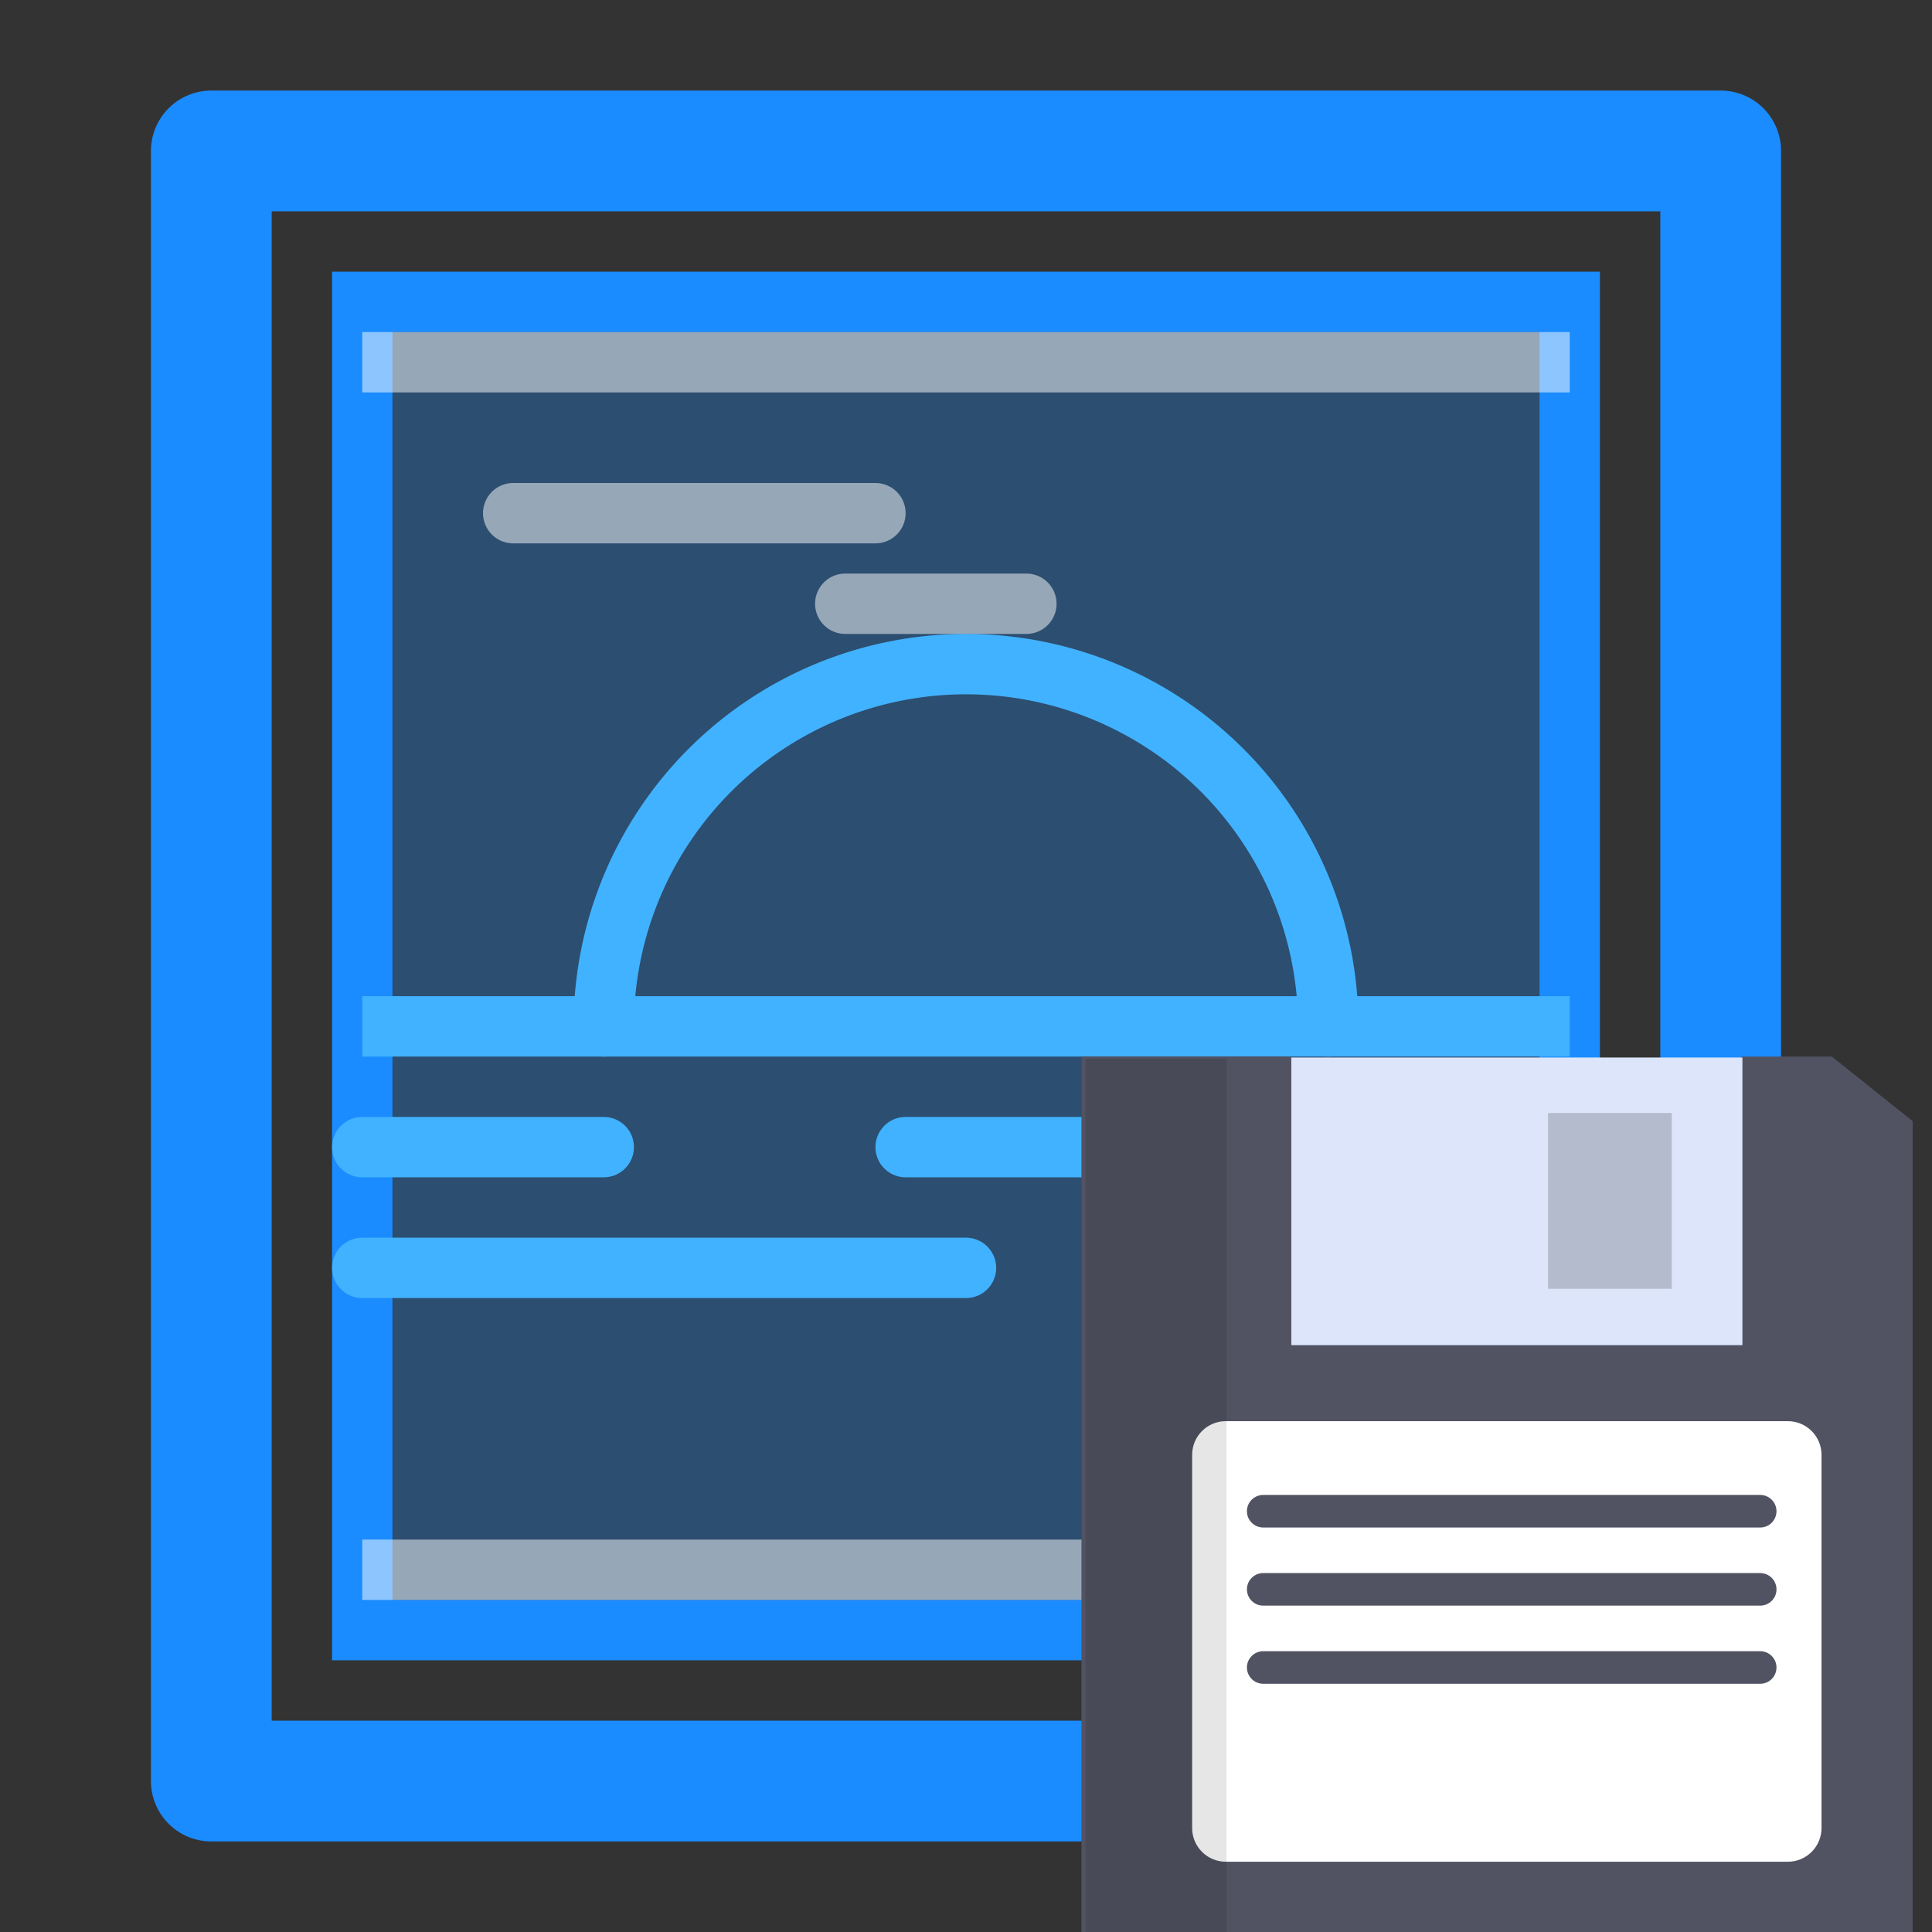 <?xml version="1.0" encoding="utf-8"?>
<!-- 提取的前景层 - 单张照片图标（外扩版本） -->
<svg width="64" height="64" viewBox="0 0 64 64" xmlns="http://www.w3.org/2000/svg">
  <rect x="0" y="0" width="64" height="64" fill="#333333" stroke="none"/>
  <g id="picture">
    <!-- 主照片框架 - 适度外扩 -->
    <rect id="Rectangle_18" data-name="Rectangle 18" width="50" height="54" x="7" y="5" fill="none" stroke="#1b8cff" stroke-linecap="round" stroke-linejoin="round" stroke-width="4"/>

    <!-- 照片内容区域 -->
    <rect id="Rectangle_19" data-name="Rectangle 19" width="40" height="44" x="12" y="10" fill="#1b8cff" opacity="0.3"/>
    <rect id="Rectangle_border" width="40" height="44" x="12" y="10" fill="none" stroke="#1b8cff" stroke-linecap="square" stroke-miterlimit="10" stroke-width="2"/>

    <!-- 照片内容 - 山峰图案 -->
    <path id="Path_119" data-name="Path 119" d="M44,34a12,12,0,0,0-24,0" fill="none" stroke="#41b2ff" stroke-linecap="round" stroke-linejoin="round" stroke-width="2"/>

    <!-- 照片内容 - 文本线条 -->
    <line id="Line_222" data-name="Line 222" x1="12" y1="34" x2="52" y2="34" fill="none" stroke="#41b2ff" stroke-miterlimit="10" stroke-width="2"/>
    <line id="Line_223" data-name="Line 223" x1="30" y1="38" x2="52" y2="38" fill="none" stroke="#41b2ff" stroke-linecap="round" stroke-linejoin="round" stroke-width="2"/>
    <line id="Line_224" data-name="Line 224" x1="12" y1="42" x2="32" y2="42" fill="none" stroke="#41b2ff" stroke-linecap="round" stroke-linejoin="round" stroke-width="2"/>
    <line id="Line_225" data-name="Line 225" x1="44" y1="42" x2="52" y2="42" fill="none" stroke="#41b2ff" stroke-linecap="round" stroke-linejoin="round" stroke-width="2"/>
    <line id="Line_226" data-name="Line 226" x1="12" y1="38" x2="20" y2="38" fill="none" stroke="#41b2ff" stroke-linecap="round" stroke-linejoin="round" stroke-width="2"/>

    <!-- 高光效果 -->
    <line id="Line_227" data-name="Line 227" x1="12" y1="12" x2="52" y2="12" fill="none" stroke="#ffffff" stroke-miterlimit="10" stroke-width="2" opacity="0.5"/>
    <line id="Line_228" data-name="Line 228" x1="12" y1="52" x2="52" y2="52" fill="none" stroke="#ffffff" stroke-miterlimit="10" stroke-width="2" opacity="0.5"/>
    <line id="Line_230" data-name="Line 230" x1="17" y1="17" x2="29" y2="17" fill="none" stroke="#ffffff" stroke-linecap="round" stroke-linejoin="round" stroke-width="2" opacity="0.5"/>
    <line id="Line_231" data-name="Line 231" x1="28" y1="20" x2="34" y2="20" fill="none" stroke="#ffffff" stroke-linecap="round" stroke-linejoin="round" stroke-width="2" opacity="0.5"/>

    <!-- 磁盘保存图标 - 右下角（放大版本） -->
    <g id="disk_icon" transform="translate(35, 35) scale(0.057)">
      <!-- 文档背景 -->
      <polygon fill="#515262" points="450.564,0 398.209,0 241.811,167.75 241.811,167.75 136.28,0 14.466,0 14.466,510.817 497.534,510.817 497.534,37.531"/>
      <!-- 磁盘区域 -->
      <rect x="136.432" y="0.552" fill="#DCE5FA" width="262.169" height="167.17"/>
      <!-- 磁盘标签 -->
      <rect x="285.641" y="32.793" fill="#B4BBCC" width="71.893" height="102.163"/>
      <!-- 文档内容区域 -->
      <path fill="#FFFFFF" d="M444.561,231.469c0-10.812-8.765-19.575-19.575-19.575H98.366c-10.812,0-19.575,8.765-19.575,19.575v216.889c0,10.812,8.765,19.575,19.575,19.575h326.619c10.812,0,19.575-8.765,19.575-19.575V231.469H444.561z"/>
      <!-- 文档内容线条 -->
      <g>
        <path fill="#515262" d="M408.93,273.697H120.097c-5.224,0-9.46-4.234-9.46-9.46s4.235-9.46,9.46-9.46H408.93c5.224,0,9.46,4.234,9.46,9.46S414.154,273.697,408.93,273.697z"/>
        <path fill="#515262" d="M408.93,319.103H120.097c-5.224,0-9.46-4.234-9.46-9.46c0-5.225,4.235-9.46,9.46-9.46H408.93c5.224,0,9.46,4.234,9.46,9.46C418.389,314.869,414.154,319.103,408.93,319.103z"/>
        <path fill="#515262" d="M408.93,364.509H120.097c-5.224,0-9.46-4.234-9.46-9.46c0-5.225,4.235-9.46,9.46-9.46H408.93c5.224,0,9.46,4.234,9.46,9.46C418.389,360.275,414.154,364.509,408.93,364.509z"/>
      </g>
      <!-- 阴影效果 -->
      <g opacity="0.1">
        <rect x="16.83" y="1.183" width="81.983" height="510.817"/>
      </g>
    </g>
  </g>
</svg>